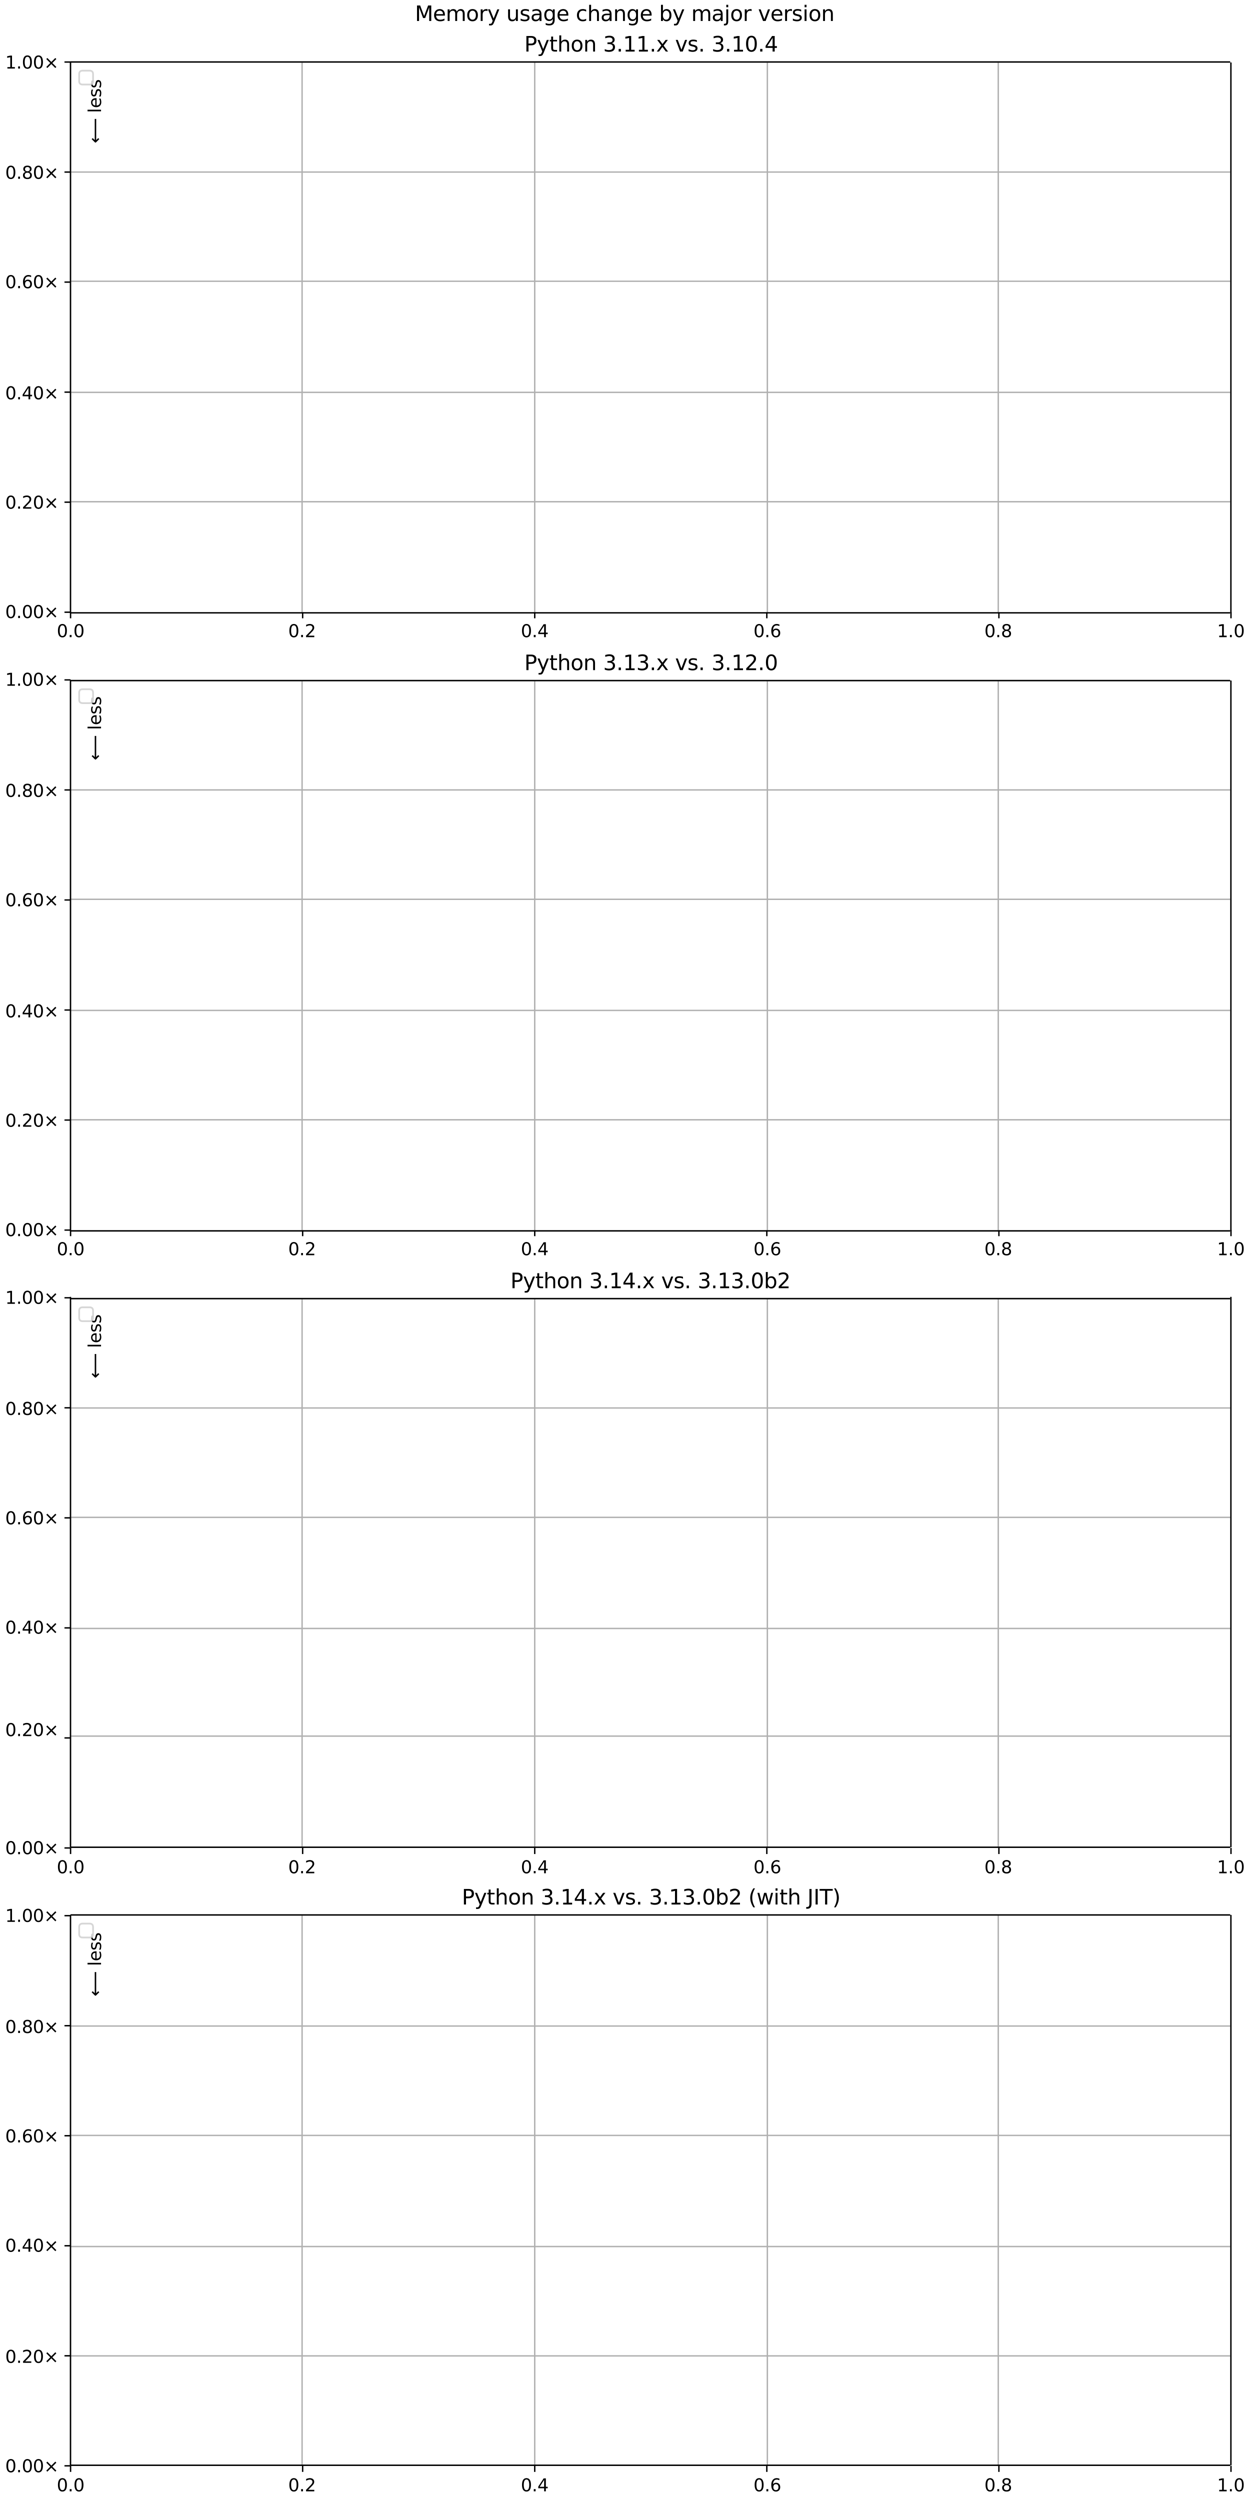 <?xml version="1.0" encoding="UTF-8"?>
<!DOCTYPE svg  PUBLIC '-//W3C//DTD SVG 1.1//EN'  'http://www.w3.org/Graphics/SVG/1.1/DTD/svg11.dtd'>
<svg width="720pt" height="1440pt" version="1.1" viewBox="0 0 720 1440" xmlns="http://www.w3.org/2000/svg" xmlns:xlink="http://www.w3.org/1999/xlink">
<defs>
<style type="text/css">*{stroke-linejoin: round; stroke-linecap: butt}</style>
</defs>
<path d="m0 1440h720v-1440h-720z" fill="#fff"/>
<path d="m40.6 353h668v-317h-668z" fill="#fff"/>
<path d="m40.6 353v-317" clip-path="url(#i)" fill="none" stroke="#b0b0b0" stroke-linecap="square" stroke-width=".8"/>
<defs>
<path id="d" d="m0 0v3.5" stroke="#000" stroke-width=".8"/>
</defs>
<use x="40.646" y="352.633" stroke="#000000" stroke-width=".8" xlink:href="#d"/>
<!-- 0.0 -->
<g transform="translate(32.7 367) scale(.1 -.1)">
<defs>
<path id="a" transform="scale(.016)" d="m2034 4250q-487 0-733-480-245-479-245-1442 0-959 245-1439 246-480 733-480 491 0 736 480 246 480 246 1439 0 963-246 1442-245 480-736 480zm0 500q785 0 1199-621 414-620 414-1801 0-1178-414-1799-414-620-1199-620-784 0-1198 620-414 621-414 1799 0 1181 414 1801 414 621 1198 621z"/>
<path id="b" transform="scale(.016)" d="m684 794h660v-794h-660v794z"/>
</defs>
<use xlink:href="#a"/>
<use x="63.623" xlink:href="#b"/>
<use x="95.41" xlink:href="#a"/>
</g>
<path d="m174 353v-317" clip-path="url(#i)" fill="none" stroke="#b0b0b0" stroke-linecap="square" stroke-width=".8"/>
<use x="174.326" y="352.633" stroke="#000000" stroke-width=".8" xlink:href="#d"/>
<!-- 0.2 -->
<g transform="translate(166 367) scale(.1 -.1)">
<defs>
<path id="p" transform="scale(.016)" d="m1228 531h2203v-531h-2962v531q359 372 979 998 621 627 780 809 303 340 423 576 121 236 121 464 0 372-261 606-261 235-680 235-297 0-627-103-329-103-704-313v638q381 153 712 231 332 78 607 78 725 0 1156-363 431-362 431-968 0-288-108-546-107-257-392-607-78-91-497-524-418-433-1181-1211z"/>
</defs>
<use xlink:href="#a"/>
<use x="63.623" xlink:href="#b"/>
<use x="95.41" xlink:href="#p"/>
</g>
<path d="m308 353v-317" clip-path="url(#i)" fill="none" stroke="#b0b0b0" stroke-linecap="square" stroke-width=".8"/>
<use x="308.007" y="352.633" stroke="#000000" stroke-width=".8" xlink:href="#d"/>
<!-- 0.4 -->
<g transform="translate(300 367) scale(.1 -.1)">
<defs>
<path id="n" transform="scale(.016)" d="m2419 4116-1594-2491h1594v2491zm-166 550h794v-3041h666v-525h-666v-1100h-628v1100h-2106v609l1940 2957z"/>
</defs>
<use xlink:href="#a"/>
<use x="63.623" xlink:href="#b"/>
<use x="95.41" xlink:href="#n"/>
</g>
<path d="m442 353v-317" clip-path="url(#i)" fill="none" stroke="#b0b0b0" stroke-linecap="square" stroke-width=".8"/>
<use x="441.687" y="352.633" stroke="#000000" stroke-width=".8" xlink:href="#d"/>
<!-- 0.6 -->
<g transform="translate(434 367) scale(.1 -.1)">
<defs>
<path id="r" transform="scale(.016)" d="m2113 2584q-425 0-674-291-248-290-248-796 0-503 248-796 249-292 674-292t673 292q248 293 248 796 0 506-248 796-248 291-673 291zm1253 1979v-575q-238 112-480 171-242 60-480 60-625 0-955-422-329-422-376-1275 184 272 462 417 279 145 613 145 703 0 1111-427 408-426 408-1160 0-719-425-1154-425-434-1131-434-810 0-1238 620-428 621-428 1799 0 1106 525 1764t1409 658q238 0 480-47t505-140z"/>
</defs>
<use xlink:href="#a"/>
<use x="63.623" xlink:href="#b"/>
<use x="95.41" xlink:href="#r"/>
</g>
<path d="m575 353v-317" clip-path="url(#i)" fill="none" stroke="#b0b0b0" stroke-linecap="square" stroke-width=".8"/>
<use x="575.368" y="352.633" stroke="#000000" stroke-width=".8" xlink:href="#d"/>
<!-- 0.8 -->
<g transform="translate(567 367) scale(.1 -.1)">
<defs>
<path id="q" transform="scale(.016)" d="m2034 2216q-450 0-708-241-257-241-257-662 0-422 257-663 258-241 708-241t709 242q260 243 260 662 0 421-258 662-257 241-711 241zm-631 268q-406 100-633 378-226 279-226 679 0 559 398 884 399 325 1092 325 697 0 1094-325t397-884q0-400-227-679-226-278-629-378 456-106 710-416 255-309 255-755 0-679-414-1042-414-362-1186-362-771 0-1186 362-414 363-414 1042 0 446 256 755 257 310 713 416zm-231 997q0-362 226-565 227-203 636-203 407 0 636 203 230 203 230 565 0 363-230 566-229 203-636 203-409 0-636-203-226-203-226-566z"/>
</defs>
<use xlink:href="#a"/>
<use x="63.623" xlink:href="#b"/>
<use x="95.41" xlink:href="#q"/>
</g>
<path d="m709 353v-317" clip-path="url(#i)" fill="none" stroke="#b0b0b0" stroke-linecap="square" stroke-width=".8"/>
<use x="709.048" y="352.633" stroke="#000000" stroke-width=".8" xlink:href="#d"/>
<!-- 1.0 -->
<g transform="translate(701 367) scale(.1 -.1)">
<defs>
<path id="f" transform="scale(.016)" d="m794 531h1031v3560l-1122-225v575l1116 225h631v-4135h1031v-531h-2687v531z"/>
</defs>
<use xlink:href="#f"/>
<use x="63.623" xlink:href="#b"/>
<use x="95.41" xlink:href="#a"/>
</g>
<path d="m40.6 353h668" clip-path="url(#i)" fill="none" stroke="#b0b0b0" stroke-linecap="square" stroke-width=".8"/>
<defs>
<path id="c" d="m0 0h-3.5" stroke="#000" stroke-width=".8"/>
</defs>
<use x="40.646" y="352.633" stroke="#000000" stroke-width=".8" xlink:href="#c"/>
<!-- 0.00× -->
<g transform="translate(3 356) scale(.1 -.1)">
<defs>
<path id="e" transform="scale(.016)" d="m4488 3438-1429-1435 1429-1428-372-378-1435 1434-1434-1434-369 378 1425 1428-1425 1435 369 378 1434-1435 1435 1435 372-378z"/>
</defs>
<use xlink:href="#a"/>
<use x="63.623" xlink:href="#b"/>
<use x="95.41" xlink:href="#a"/>
<use x="159.033" xlink:href="#a"/>
<use x="222.656" xlink:href="#e"/>
</g>
<path d="m40.6 289h668" clip-path="url(#i)" fill="none" stroke="#b0b0b0" stroke-linecap="square" stroke-width=".8"/>
<use x="40.646" y="289.253" stroke="#000000" stroke-width=".8" xlink:href="#c"/>
<!-- 0.20× -->
<g transform="translate(3 293) scale(.1 -.1)">
<use xlink:href="#a"/>
<use x="63.623" xlink:href="#b"/>
<use x="95.41" xlink:href="#p"/>
<use x="159.033" xlink:href="#a"/>
<use x="222.656" xlink:href="#e"/>
</g>
<path d="m40.6 226h668" clip-path="url(#i)" fill="none" stroke="#b0b0b0" stroke-linecap="square" stroke-width=".8"/>
<use x="40.646" y="225.873" stroke="#000000" stroke-width=".8" xlink:href="#c"/>
<!-- 0.40× -->
<g transform="translate(3 230) scale(.1 -.1)">
<use xlink:href="#a"/>
<use x="63.623" xlink:href="#b"/>
<use x="95.41" xlink:href="#n"/>
<use x="159.033" xlink:href="#a"/>
<use x="222.656" xlink:href="#e"/>
</g>
<path d="m40.6 162h668" clip-path="url(#i)" fill="none" stroke="#b0b0b0" stroke-linecap="square" stroke-width=".8"/>
<use x="40.646" y="162.493" stroke="#000000" stroke-width=".8" xlink:href="#c"/>
<!-- 0.60× -->
<g transform="translate(3 166) scale(.1 -.1)">
<use xlink:href="#a"/>
<use x="63.623" xlink:href="#b"/>
<use x="95.41" xlink:href="#r"/>
<use x="159.033" xlink:href="#a"/>
<use x="222.656" xlink:href="#e"/>
</g>
<path d="m40.6 99.1h668" clip-path="url(#i)" fill="none" stroke="#b0b0b0" stroke-linecap="square" stroke-width=".8"/>
<use x="40.646" y="99.113" stroke="#000000" stroke-width=".8" xlink:href="#c"/>
<!-- 0.80× -->
<g transform="translate(3 103) scale(.1 -.1)">
<use xlink:href="#a"/>
<use x="63.623" xlink:href="#b"/>
<use x="95.41" xlink:href="#q"/>
<use x="159.033" xlink:href="#a"/>
<use x="222.656" xlink:href="#e"/>
</g>
<path d="m40.6 35.7h668" clip-path="url(#i)" fill="none" stroke="#b0b0b0" stroke-linecap="square" stroke-width=".8"/>
<use x="40.646" y="35.733" stroke="#000000" stroke-width=".8" xlink:href="#c"/>
<!-- 1.00× -->
<g transform="translate(3 39.5) scale(.1 -.1)">
<use xlink:href="#f"/>
<use x="63.623" xlink:href="#b"/>
<use x="95.41" xlink:href="#a"/>
<use x="159.033" xlink:href="#a"/>
<use x="222.656" xlink:href="#e"/>
</g>
<path d="m40.6 353v-317" fill="none" stroke="#000" stroke-linecap="square" stroke-width=".8"/>
<path d="m709 353v-317" fill="none" stroke="#000" stroke-linecap="square" stroke-width=".8"/>
<path d="m40.6 353h668" fill="none" stroke="#000" stroke-linecap="square" stroke-width=".8"/>
<path d="m40.6 35.7h668" fill="none" stroke="#000" stroke-linecap="square" stroke-width=".8"/>
<g clip-path="url(#i)">
<!-- more ⟶ -->
<g transform="translate(58.2 27.8) rotate(-90) scale(.1 -.1)">
<defs>
<path id="v" transform="scale(.016)" d="m3328 2828q216 388 516 572t706 184q547 0 844-383 297-382 297-1088v-2113h-578v2094q0 503-179 746-178 244-543 244-447 0-707-297-259-296-259-809v-1978h-578v2094q0 506-178 748t-550 242q-441 0-701-298-259-298-259-808v-1978h-578v3500h578v-544q197 322 472 475t653 153q382 0 649-194 267-193 395-562z"/>
<path id="m" transform="scale(.016)" d="m1959 3097q-462 0-731-361t-269-989 267-989q268-361 733-361 460 0 728 362 269 363 269 988 0 622-269 986-268 364-728 364zm0 487q750 0 1178-488 429-487 429-1349 0-859-429-1349-428-489-1178-489-753 0-1180 489-426 490-426 1349 0 862 426 1349 427 488 1180 488z"/>
<path id="s" transform="scale(.016)" d="m2631 2963q-97 56-211 82-114 27-251 27-488 0-749-317t-261-911v-1844h-578v3500h578v-544q182 319 472 473 291 155 707 155 59 0 131-8 72-7 159-23l3-590z"/>
<path id="l" transform="scale(.016)" d="m3597 1894v-281h-2644q38-594 358-905t892-311q331 0 642 81t618 244v-544q-310-131-635-200t-659-69q-838 0-1327 487-489 488-489 1320 0 859 464 1363 464 505 1252 505 706 0 1117-455 411-454 411-1235zm-575 169q-6 471-264 752-258 282-683 282-481 0-770-272t-333-766l2050 4z"/>
<path id="ac" transform="scale(.016)" d="m8863 2147v-281l-1229-1228-375 375 729 728h-7622v531h7622l-729 728 375 375 1229-1228z"/>
</defs>
<use xlink:href="#v"/>
<use x="97.412" xlink:href="#m"/>
<use x="158.594" xlink:href="#s"/>
<use x="197.457" xlink:href="#l"/>
<use x="258.98" xlink:href="#DejaVuSans-20"/>
<use x="290.768" xlink:href="#ac"/>
</g>
</g>
<g clip-path="url(#i)">
<!-- ⟵ less -->
<g transform="translate(58.2 82.6) rotate(-90) scale(.1 -.1)">
<defs>
<path id="ad" transform="scale(.016)" d="m313 1866v281l1228 1228 375-375-728-728h7621v-531h-7621l728-728-375-375-1228 1228z"/>
<path id="aa" transform="scale(.016)" d="m603 4863h575v-4863h-575v4863z"/>
<path id="k" transform="scale(.016)" d="m2834 3397v-544q-243 125-506 187-262 63-544 63-428 0-642-131t-214-394q0-200 153-314t616-217l197-44q612-131 870-370t258-667q0-488-386-773-386-284-1061-284-281 0-586 55t-642 164v594q319-166 628-249 309-82 613-82 406 0 624 139 219 139 219 392 0 234-158 359-157 125-692 241l-200 47q-534 112-772 345-237 233-237 639 0 494 350 762 350 269 994 269 318 0 599-47 282-46 519-140z"/>
</defs>
<use xlink:href="#ad"/>
<use x="143.359" xlink:href="#DejaVuSans-20"/>
<use x="175.146" xlink:href="#aa"/>
<use x="202.93" xlink:href="#l"/>
<use x="264.453" xlink:href="#k"/>
<use x="316.553" xlink:href="#k"/>
</g>
</g>
<!-- Python 3.11.x vs. 3.10.4 -->
<g transform="translate(302 29.7) scale(.12 -.12)">
<defs>
<path id="ab" transform="scale(.016)" d="m1259 4147v-1753h794q441 0 681 228 241 228 241 650 0 419-241 647-240 228-681 228h-794zm-631 519h1425q785 0 1186-355 402-355 402-1039 0-691-402-1044-401-353-1186-353h-794v-1875h-631v4666z"/>
<path id="t" transform="scale(.016)" d="m2059-325q-243-625-475-815-231-191-618-191h-460v481h338q237 0 368 113 132 112 291 531l103 262-1415 3444h609l1094-2737 1094 2737h609l-1538-3825z"/>
<path id="y" transform="scale(.016)" d="m1172 4494v-994h1184v-447h-1184v-1900q0-428 117-550t477-122h590v-481h-590q-666 0-919 248-253 249-253 905v1900h-422v447h422v994h578z"/>
<path id="w" transform="scale(.016)" d="m3513 2113v-2113h-575v2094q0 497-194 743-194 247-581 247-466 0-735-297-269-296-269-809v-1978h-578v4863h578v-1907q207 316 486 472 280 156 646 156 603 0 912-373 310-373 310-1098z"/>
<path id="u" transform="scale(.016)" d="m3513 2113v-2113h-575v2094q0 497-194 743-194 247-581 247-466 0-735-297-269-296-269-809v-1978h-578v3500h578v-544q207 316 486 472 280 156 646 156 603 0 912-373 310-373 310-1098z"/>
<path id="o" transform="scale(.016)" d="m2597 2516q453-97 707-404 255-306 255-756 0-690-475-1069-475-378-1350-378-293 0-604 58t-642 174v609q262-153 574-231 313-78 654-78 593 0 904 234t311 681q0 413-289 645-289 233-804 233h-544v519h569q465 0 712 186t247 536q0 359-255 551-254 193-729 193-260 0-557-57-297-56-653-174v562q360 100 674 150t592 50q719 0 1137-327 419-326 419-882 0-388-222-655t-631-370z"/>
<path id="z" transform="scale(.016)" d="m3513 3500-1266-1703 1331-1797h-678l-1019 1375-1018-1375h-679l1360 1831-1244 1669h678l928-1247 928 1247h679z"/>
<path id="x" transform="scale(.016)" d="m191 3500h609l1094-2937 1094 2937h609l-1313-3500h-781l-1312 3500z"/>
</defs>
<use xlink:href="#ab"/>
<use x="60.303" xlink:href="#t"/>
<use x="119.482" xlink:href="#y"/>
<use x="158.691" xlink:href="#w"/>
<use x="222.07" xlink:href="#m"/>
<use x="283.252" xlink:href="#u"/>
<use x="346.631" xlink:href="#DejaVuSans-20"/>
<use x="378.418" xlink:href="#o"/>
<use x="442.041" xlink:href="#b"/>
<use x="473.828" xlink:href="#f"/>
<use x="537.451" xlink:href="#f"/>
<use x="601.074" xlink:href="#b"/>
<use x="632.861" xlink:href="#z"/>
<use x="692.041" xlink:href="#DejaVuSans-20"/>
<use x="723.828" xlink:href="#x"/>
<use x="783.008" xlink:href="#k"/>
<use x="835.107" xlink:href="#b"/>
<use x="866.895" xlink:href="#DejaVuSans-20"/>
<use x="898.682" xlink:href="#o"/>
<use x="962.305" xlink:href="#b"/>
<use x="994.092" xlink:href="#f"/>
<use x="1057.715" xlink:href="#a"/>
<use x="1121.338" xlink:href="#b"/>
<use x="1153.125" xlink:href="#n"/>
</g>
<path d="m47.6 48.7h4q2 0 2-2v-4q0-2-2-2h-4q-2 0-2 2v4q0 2 2 2z" fill="#fff" opacity=".8" stroke="#ccc"/>
<path d="m40.6 709h668v-317h-668z" fill="#fff"/>
<path d="m40.6 709v-317" clip-path="url(#j)" fill="none" stroke="#b0b0b0" stroke-linecap="square" stroke-width=".8"/>
<use x="40.646" y="708.529" stroke="#000000" stroke-width=".8" xlink:href="#d"/>
<!-- 0.0 -->
<g transform="translate(32.7 723) scale(.1 -.1)">
<use xlink:href="#a"/>
<use x="63.623" xlink:href="#b"/>
<use x="95.41" xlink:href="#a"/>
</g>
<path d="m174 709v-317" clip-path="url(#j)" fill="none" stroke="#b0b0b0" stroke-linecap="square" stroke-width=".8"/>
<use x="174.326" y="708.529" stroke="#000000" stroke-width=".8" xlink:href="#d"/>
<!-- 0.2 -->
<g transform="translate(166 723) scale(.1 -.1)">
<use xlink:href="#a"/>
<use x="63.623" xlink:href="#b"/>
<use x="95.41" xlink:href="#p"/>
</g>
<path d="m308 709v-317" clip-path="url(#j)" fill="none" stroke="#b0b0b0" stroke-linecap="square" stroke-width=".8"/>
<use x="308.007" y="708.529" stroke="#000000" stroke-width=".8" xlink:href="#d"/>
<!-- 0.4 -->
<g transform="translate(300 723) scale(.1 -.1)">
<use xlink:href="#a"/>
<use x="63.623" xlink:href="#b"/>
<use x="95.41" xlink:href="#n"/>
</g>
<path d="m442 709v-317" clip-path="url(#j)" fill="none" stroke="#b0b0b0" stroke-linecap="square" stroke-width=".8"/>
<use x="441.687" y="708.529" stroke="#000000" stroke-width=".8" xlink:href="#d"/>
<!-- 0.6 -->
<g transform="translate(434 723) scale(.1 -.1)">
<use xlink:href="#a"/>
<use x="63.623" xlink:href="#b"/>
<use x="95.41" xlink:href="#r"/>
</g>
<path d="m575 709v-317" clip-path="url(#j)" fill="none" stroke="#b0b0b0" stroke-linecap="square" stroke-width=".8"/>
<use x="575.368" y="708.529" stroke="#000000" stroke-width=".8" xlink:href="#d"/>
<!-- 0.8 -->
<g transform="translate(567 723) scale(.1 -.1)">
<use xlink:href="#a"/>
<use x="63.623" xlink:href="#b"/>
<use x="95.41" xlink:href="#q"/>
</g>
<path d="m709 709v-317" clip-path="url(#j)" fill="none" stroke="#b0b0b0" stroke-linecap="square" stroke-width=".8"/>
<use x="709.048" y="708.529" stroke="#000000" stroke-width=".8" xlink:href="#d"/>
<!-- 1.0 -->
<g transform="translate(701 723) scale(.1 -.1)">
<use xlink:href="#f"/>
<use x="63.623" xlink:href="#b"/>
<use x="95.41" xlink:href="#a"/>
</g>
<path d="m40.6 709h668" clip-path="url(#j)" fill="none" stroke="#b0b0b0" stroke-linecap="square" stroke-width=".8"/>
<use x="40.646" y="708.529" stroke="#000000" stroke-width=".8" xlink:href="#c"/>
<!-- 0.00× -->
<g transform="translate(3 712) scale(.1 -.1)">
<use xlink:href="#a"/>
<use x="63.623" xlink:href="#b"/>
<use x="95.41" xlink:href="#a"/>
<use x="159.033" xlink:href="#a"/>
<use x="222.656" xlink:href="#e"/>
</g>
<path d="m40.6 645h668" clip-path="url(#j)" fill="none" stroke="#b0b0b0" stroke-linecap="square" stroke-width=".8"/>
<use x="40.646" y="645.149" stroke="#000000" stroke-width=".8" xlink:href="#c"/>
<!-- 0.20× -->
<g transform="translate(3 649) scale(.1 -.1)">
<use xlink:href="#a"/>
<use x="63.623" xlink:href="#b"/>
<use x="95.41" xlink:href="#p"/>
<use x="159.033" xlink:href="#a"/>
<use x="222.656" xlink:href="#e"/>
</g>
<path d="m40.6 582h668" clip-path="url(#j)" fill="none" stroke="#b0b0b0" stroke-linecap="square" stroke-width=".8"/>
<use x="40.646" y="581.769" stroke="#000000" stroke-width=".8" xlink:href="#c"/>
<!-- 0.40× -->
<g transform="translate(3 586) scale(.1 -.1)">
<use xlink:href="#a"/>
<use x="63.623" xlink:href="#b"/>
<use x="95.41" xlink:href="#n"/>
<use x="159.033" xlink:href="#a"/>
<use x="222.656" xlink:href="#e"/>
</g>
<path d="m40.6 518h668" clip-path="url(#j)" fill="none" stroke="#b0b0b0" stroke-linecap="square" stroke-width=".8"/>
<use x="40.646" y="518.389" stroke="#000000" stroke-width=".8" xlink:href="#c"/>
<!-- 0.60× -->
<g transform="translate(3 522) scale(.1 -.1)">
<use xlink:href="#a"/>
<use x="63.623" xlink:href="#b"/>
<use x="95.41" xlink:href="#r"/>
<use x="159.033" xlink:href="#a"/>
<use x="222.656" xlink:href="#e"/>
</g>
<path d="m40.6 455h668" clip-path="url(#j)" fill="none" stroke="#b0b0b0" stroke-linecap="square" stroke-width=".8"/>
<use x="40.646" y="455.009" stroke="#000000" stroke-width=".8" xlink:href="#c"/>
<!-- 0.80× -->
<g transform="translate(3 459) scale(.1 -.1)">
<use xlink:href="#a"/>
<use x="63.623" xlink:href="#b"/>
<use x="95.41" xlink:href="#q"/>
<use x="159.033" xlink:href="#a"/>
<use x="222.656" xlink:href="#e"/>
</g>
<path d="m40.6 392h668" clip-path="url(#j)" fill="none" stroke="#b0b0b0" stroke-linecap="square" stroke-width=".8"/>
<use x="40.646" y="391.629" stroke="#000000" stroke-width=".8" xlink:href="#c"/>
<!-- 1.00× -->
<g transform="translate(3 395) scale(.1 -.1)">
<use xlink:href="#f"/>
<use x="63.623" xlink:href="#b"/>
<use x="95.41" xlink:href="#a"/>
<use x="159.033" xlink:href="#a"/>
<use x="222.656" xlink:href="#e"/>
</g>
<path d="m40.6 709v-317" fill="none" stroke="#000" stroke-linecap="square" stroke-width=".8"/>
<path d="m709 709v-317" fill="none" stroke="#000" stroke-linecap="square" stroke-width=".8"/>
<path d="m40.6 709h668" fill="none" stroke="#000" stroke-linecap="square" stroke-width=".8"/>
<path d="m40.6 392h668" fill="none" stroke="#000" stroke-linecap="square" stroke-width=".8"/>
<g clip-path="url(#j)">
<!-- more ⟶ -->
<g transform="translate(58.2 384) rotate(-90) scale(.1 -.1)">
<use xlink:href="#v"/>
<use x="97.412" xlink:href="#m"/>
<use x="158.594" xlink:href="#s"/>
<use x="197.457" xlink:href="#l"/>
<use x="258.98" xlink:href="#DejaVuSans-20"/>
<use x="290.768" xlink:href="#ac"/>
</g>
</g>
<g clip-path="url(#j)">
<!-- ⟵ less -->
<g transform="translate(58.2 438) rotate(-90) scale(.1 -.1)">
<use xlink:href="#ad"/>
<use x="143.359" xlink:href="#DejaVuSans-20"/>
<use x="175.146" xlink:href="#aa"/>
<use x="202.93" xlink:href="#l"/>
<use x="264.453" xlink:href="#k"/>
<use x="316.553" xlink:href="#k"/>
</g>
</g>
<!-- Python 3.13.x vs. 3.12.0 -->
<g transform="translate(302 386) scale(.12 -.12)">
<use xlink:href="#ab"/>
<use x="60.303" xlink:href="#t"/>
<use x="119.482" xlink:href="#y"/>
<use x="158.691" xlink:href="#w"/>
<use x="222.07" xlink:href="#m"/>
<use x="283.252" xlink:href="#u"/>
<use x="346.631" xlink:href="#DejaVuSans-20"/>
<use x="378.418" xlink:href="#o"/>
<use x="442.041" xlink:href="#b"/>
<use x="473.828" xlink:href="#f"/>
<use x="537.451" xlink:href="#o"/>
<use x="601.074" xlink:href="#b"/>
<use x="632.861" xlink:href="#z"/>
<use x="692.041" xlink:href="#DejaVuSans-20"/>
<use x="723.828" xlink:href="#x"/>
<use x="783.008" xlink:href="#k"/>
<use x="835.107" xlink:href="#b"/>
<use x="866.895" xlink:href="#DejaVuSans-20"/>
<use x="898.682" xlink:href="#o"/>
<use x="962.305" xlink:href="#b"/>
<use x="994.092" xlink:href="#f"/>
<use x="1057.715" xlink:href="#p"/>
<use x="1121.338" xlink:href="#b"/>
<use x="1153.125" xlink:href="#a"/>
</g>
<path d="m47.6 405h4q2 0 2-2v-4q0-2-2-2h-4q-2 0-2 2v4q0 2 2 2z" fill="#fff" opacity=".8" stroke="#ccc"/>
<path d="m40.6 1064h668v-317h-668z" fill="#fff"/>
<path d="m40.6 1064v-317" clip-path="url(#g)" fill="none" stroke="#b0b0b0" stroke-linecap="square" stroke-width=".8"/>
<use x="40.646" y="1064.425" stroke="#000000" stroke-width=".8" xlink:href="#d"/>
<!-- 0.0 -->
<g transform="translate(32.7 1079) scale(.1 -.1)">
<use xlink:href="#a"/>
<use x="63.623" xlink:href="#b"/>
<use x="95.41" xlink:href="#a"/>
</g>
<path d="m174 1064v-317" clip-path="url(#g)" fill="none" stroke="#b0b0b0" stroke-linecap="square" stroke-width=".8"/>
<use x="174.326" y="1064.425" stroke="#000000" stroke-width=".8" xlink:href="#d"/>
<!-- 0.2 -->
<g transform="translate(166 1079) scale(.1 -.1)">
<use xlink:href="#a"/>
<use x="63.623" xlink:href="#b"/>
<use x="95.41" xlink:href="#p"/>
</g>
<path d="m308 1064v-317" clip-path="url(#g)" fill="none" stroke="#b0b0b0" stroke-linecap="square" stroke-width=".8"/>
<use x="308.007" y="1064.425" stroke="#000000" stroke-width=".8" xlink:href="#d"/>
<!-- 0.4 -->
<g transform="translate(300 1079) scale(.1 -.1)">
<use xlink:href="#a"/>
<use x="63.623" xlink:href="#b"/>
<use x="95.41" xlink:href="#n"/>
</g>
<path d="m442 1064v-317" clip-path="url(#g)" fill="none" stroke="#b0b0b0" stroke-linecap="square" stroke-width=".8"/>
<use x="441.687" y="1064.425" stroke="#000000" stroke-width=".8" xlink:href="#d"/>
<!-- 0.6 -->
<g transform="translate(434 1079) scale(.1 -.1)">
<use xlink:href="#a"/>
<use x="63.623" xlink:href="#b"/>
<use x="95.41" xlink:href="#r"/>
</g>
<path d="m575 1064v-317" clip-path="url(#g)" fill="none" stroke="#b0b0b0" stroke-linecap="square" stroke-width=".8"/>
<use x="575.368" y="1064.425" stroke="#000000" stroke-width=".8" xlink:href="#d"/>
<!-- 0.8 -->
<g transform="translate(567 1079) scale(.1 -.1)">
<use xlink:href="#a"/>
<use x="63.623" xlink:href="#b"/>
<use x="95.41" xlink:href="#q"/>
</g>
<path d="m709 1064v-317" clip-path="url(#g)" fill="none" stroke="#b0b0b0" stroke-linecap="square" stroke-width=".8"/>
<use x="709.048" y="1064.425" stroke="#000000" stroke-width=".8" xlink:href="#d"/>
<!-- 1.0 -->
<g transform="translate(701 1079) scale(.1 -.1)">
<use xlink:href="#f"/>
<use x="63.623" xlink:href="#b"/>
<use x="95.41" xlink:href="#a"/>
</g>
<path d="m40.6 1064h668" clip-path="url(#g)" fill="none" stroke="#b0b0b0" stroke-linecap="square" stroke-width=".8"/>
<use x="40.646" y="1064.425" stroke="#000000" stroke-width=".8" xlink:href="#c"/>
<!-- 0.00× -->
<g transform="translate(3 1068) scale(.1 -.1)">
<use xlink:href="#a"/>
<use x="63.623" xlink:href="#b"/>
<use x="95.41" xlink:href="#a"/>
<use x="159.033" xlink:href="#a"/>
<use x="222.656" xlink:href="#e"/>
</g>
<path d="m40.6 1e3h668" clip-path="url(#g)" fill="none" stroke="#b0b0b0" stroke-linecap="square" stroke-width=".8"/>
<use x="40.646" y="1001.045" stroke="#000000" stroke-width=".8" xlink:href="#c"/>
<!-- 0.20× -->
<g transform="translate(3 1e3) scale(.1 -.1)">
<use xlink:href="#a"/>
<use x="63.623" xlink:href="#b"/>
<use x="95.41" xlink:href="#p"/>
<use x="159.033" xlink:href="#a"/>
<use x="222.656" xlink:href="#e"/>
</g>
<path d="m40.6 938h668" clip-path="url(#g)" fill="none" stroke="#b0b0b0" stroke-linecap="square" stroke-width=".8"/>
<use x="40.646" y="937.665" stroke="#000000" stroke-width=".8" xlink:href="#c"/>
<!-- 0.40× -->
<g transform="translate(3 941) scale(.1 -.1)">
<use xlink:href="#a"/>
<use x="63.623" xlink:href="#b"/>
<use x="95.41" xlink:href="#n"/>
<use x="159.033" xlink:href="#a"/>
<use x="222.656" xlink:href="#e"/>
</g>
<path d="m40.6 874h668" clip-path="url(#g)" fill="none" stroke="#b0b0b0" stroke-linecap="square" stroke-width=".8"/>
<use x="40.646" y="874.285" stroke="#000000" stroke-width=".8" xlink:href="#c"/>
<!-- 0.60× -->
<g transform="translate(3 878) scale(.1 -.1)">
<use xlink:href="#a"/>
<use x="63.623" xlink:href="#b"/>
<use x="95.41" xlink:href="#r"/>
<use x="159.033" xlink:href="#a"/>
<use x="222.656" xlink:href="#e"/>
</g>
<path d="m40.6 811h668" clip-path="url(#g)" fill="none" stroke="#b0b0b0" stroke-linecap="square" stroke-width=".8"/>
<use x="40.646" y="810.905" stroke="#000000" stroke-width=".8" xlink:href="#c"/>
<!-- 0.80× -->
<g transform="translate(3 815) scale(.1 -.1)">
<use xlink:href="#a"/>
<use x="63.623" xlink:href="#b"/>
<use x="95.41" xlink:href="#q"/>
<use x="159.033" xlink:href="#a"/>
<use x="222.656" xlink:href="#e"/>
</g>
<path d="m40.6 748h668" clip-path="url(#g)" fill="none" stroke="#b0b0b0" stroke-linecap="square" stroke-width=".8"/>
<use x="40.646" y="747.525" stroke="#000000" stroke-width=".8" xlink:href="#c"/>
<!-- 1.00× -->
<g transform="translate(3 751) scale(.1 -.1)">
<use xlink:href="#f"/>
<use x="63.623" xlink:href="#b"/>
<use x="95.41" xlink:href="#a"/>
<use x="159.033" xlink:href="#a"/>
<use x="222.656" xlink:href="#e"/>
</g>
<path d="m40.6 1064v-317" fill="none" stroke="#000" stroke-linecap="square" stroke-width=".8"/>
<path d="m709 1064v-317" fill="none" stroke="#000" stroke-linecap="square" stroke-width=".8"/>
<path d="m40.6 1064h668" fill="none" stroke="#000" stroke-linecap="square" stroke-width=".8"/>
<path d="m40.6 748h668" fill="none" stroke="#000" stroke-linecap="square" stroke-width=".8"/>
<g clip-path="url(#g)">
<!-- more ⟶ -->
<g transform="translate(58.2 740) rotate(-90) scale(.1 -.1)">
<use xlink:href="#v"/>
<use x="97.412" xlink:href="#m"/>
<use x="158.594" xlink:href="#s"/>
<use x="197.457" xlink:href="#l"/>
<use x="258.98" xlink:href="#DejaVuSans-20"/>
<use x="290.768" xlink:href="#ac"/>
</g>
</g>
<g clip-path="url(#g)">
<!-- ⟵ less -->
<g transform="translate(58.2 794) rotate(-90) scale(.1 -.1)">
<use xlink:href="#ad"/>
<use x="143.359" xlink:href="#DejaVuSans-20"/>
<use x="175.146" xlink:href="#aa"/>
<use x="202.93" xlink:href="#l"/>
<use x="264.453" xlink:href="#k"/>
<use x="316.553" xlink:href="#k"/>
</g>
</g>
<!-- Python 3.14.x vs. 3.13.0b2 -->
<g transform="translate(294 742) scale(.12 -.12)">
<defs>
<path id="ae" transform="scale(.016)" d="m3116 1747q0 634-261 995t-717 361q-457 0-718-361t-261-995 261-995 718-361q456 0 717 361t261 995zm-1957 1222q182 312 458 463 277 152 661 152 638 0 1036-506 399-506 399-1331t-399-1332q-398-506-1036-506-384 0-661 152-276 152-458 464v-525h-578v4863h578v-1894z"/>
</defs>
<use xlink:href="#ab"/>
<use x="60.303" xlink:href="#t"/>
<use x="119.482" xlink:href="#y"/>
<use x="158.691" xlink:href="#w"/>
<use x="222.07" xlink:href="#m"/>
<use x="283.252" xlink:href="#u"/>
<use x="346.631" xlink:href="#DejaVuSans-20"/>
<use x="378.418" xlink:href="#o"/>
<use x="442.041" xlink:href="#b"/>
<use x="473.828" xlink:href="#f"/>
<use x="537.451" xlink:href="#n"/>
<use x="601.074" xlink:href="#b"/>
<use x="632.861" xlink:href="#z"/>
<use x="692.041" xlink:href="#DejaVuSans-20"/>
<use x="723.828" xlink:href="#x"/>
<use x="783.008" xlink:href="#k"/>
<use x="835.107" xlink:href="#b"/>
<use x="866.895" xlink:href="#DejaVuSans-20"/>
<use x="898.682" xlink:href="#o"/>
<use x="962.305" xlink:href="#b"/>
<use x="994.092" xlink:href="#f"/>
<use x="1057.715" xlink:href="#o"/>
<use x="1121.338" xlink:href="#b"/>
<use x="1153.125" xlink:href="#a"/>
<use x="1216.748" xlink:href="#ae"/>
<use x="1280.225" xlink:href="#p"/>
</g>
<path d="m47.6 761h4q2 0 2-2v-4q0-2-2-2h-4q-2 0-2 2v4q0 2 2 2z" fill="#fff" opacity=".8" stroke="#ccc"/>
<path d="m40.6 1420h668v-317h-668z" fill="#fff"/>
<path d="m40.6 1420v-317" clip-path="url(#h)" fill="none" stroke="#b0b0b0" stroke-linecap="square" stroke-width=".8"/>
<use x="40.646" y="1420.322" stroke="#000000" stroke-width=".8" xlink:href="#d"/>
<!-- 0.0 -->
<g transform="translate(32.7 1435) scale(.1 -.1)">
<use xlink:href="#a"/>
<use x="63.623" xlink:href="#b"/>
<use x="95.41" xlink:href="#a"/>
</g>
<path d="m174 1420v-317" clip-path="url(#h)" fill="none" stroke="#b0b0b0" stroke-linecap="square" stroke-width=".8"/>
<use x="174.326" y="1420.322" stroke="#000000" stroke-width=".8" xlink:href="#d"/>
<!-- 0.2 -->
<g transform="translate(166 1435) scale(.1 -.1)">
<use xlink:href="#a"/>
<use x="63.623" xlink:href="#b"/>
<use x="95.41" xlink:href="#p"/>
</g>
<path d="m308 1420v-317" clip-path="url(#h)" fill="none" stroke="#b0b0b0" stroke-linecap="square" stroke-width=".8"/>
<use x="308.007" y="1420.322" stroke="#000000" stroke-width=".8" xlink:href="#d"/>
<!-- 0.4 -->
<g transform="translate(300 1435) scale(.1 -.1)">
<use xlink:href="#a"/>
<use x="63.623" xlink:href="#b"/>
<use x="95.41" xlink:href="#n"/>
</g>
<path d="m442 1420v-317" clip-path="url(#h)" fill="none" stroke="#b0b0b0" stroke-linecap="square" stroke-width=".8"/>
<use x="441.687" y="1420.322" stroke="#000000" stroke-width=".8" xlink:href="#d"/>
<!-- 0.6 -->
<g transform="translate(434 1435) scale(.1 -.1)">
<use xlink:href="#a"/>
<use x="63.623" xlink:href="#b"/>
<use x="95.41" xlink:href="#r"/>
</g>
<path d="m575 1420v-317" clip-path="url(#h)" fill="none" stroke="#b0b0b0" stroke-linecap="square" stroke-width=".8"/>
<use x="575.368" y="1420.322" stroke="#000000" stroke-width=".8" xlink:href="#d"/>
<!-- 0.8 -->
<g transform="translate(567 1435) scale(.1 -.1)">
<use xlink:href="#a"/>
<use x="63.623" xlink:href="#b"/>
<use x="95.41" xlink:href="#q"/>
</g>
<path d="m709 1420v-317" clip-path="url(#h)" fill="none" stroke="#b0b0b0" stroke-linecap="square" stroke-width=".8"/>
<use x="709.048" y="1420.322" stroke="#000000" stroke-width=".8" xlink:href="#d"/>
<!-- 1.0 -->
<g transform="translate(701 1435) scale(.1 -.1)">
<use xlink:href="#f"/>
<use x="63.623" xlink:href="#b"/>
<use x="95.41" xlink:href="#a"/>
</g>
<path d="m40.6 1420h668" clip-path="url(#h)" fill="none" stroke="#b0b0b0" stroke-linecap="square" stroke-width=".8"/>
<use x="40.646" y="1420.322" stroke="#000000" stroke-width=".8" xlink:href="#c"/>
<!-- 0.00× -->
<g transform="translate(3 1424) scale(.1 -.1)">
<use xlink:href="#a"/>
<use x="63.623" xlink:href="#b"/>
<use x="95.41" xlink:href="#a"/>
<use x="159.033" xlink:href="#a"/>
<use x="222.656" xlink:href="#e"/>
</g>
<path d="m40.6 1357h668" clip-path="url(#h)" fill="none" stroke="#b0b0b0" stroke-linecap="square" stroke-width=".8"/>
<use x="40.646" y="1356.942" stroke="#000000" stroke-width=".8" xlink:href="#c"/>
<!-- 0.20× -->
<g transform="translate(3 1361) scale(.1 -.1)">
<use xlink:href="#a"/>
<use x="63.623" xlink:href="#b"/>
<use x="95.41" xlink:href="#p"/>
<use x="159.033" xlink:href="#a"/>
<use x="222.656" xlink:href="#e"/>
</g>
<path d="m40.6 1294h668" clip-path="url(#h)" fill="none" stroke="#b0b0b0" stroke-linecap="square" stroke-width=".8"/>
<use x="40.646" y="1293.562" stroke="#000000" stroke-width=".8" xlink:href="#c"/>
<!-- 0.40× -->
<g transform="translate(3 1297) scale(.1 -.1)">
<use xlink:href="#a"/>
<use x="63.623" xlink:href="#b"/>
<use x="95.41" xlink:href="#n"/>
<use x="159.033" xlink:href="#a"/>
<use x="222.656" xlink:href="#e"/>
</g>
<path d="m40.6 1230h668" clip-path="url(#h)" fill="none" stroke="#b0b0b0" stroke-linecap="square" stroke-width=".8"/>
<use x="40.646" y="1230.182" stroke="#000000" stroke-width=".8" xlink:href="#c"/>
<!-- 0.60× -->
<g transform="translate(3 1234) scale(.1 -.1)">
<use xlink:href="#a"/>
<use x="63.623" xlink:href="#b"/>
<use x="95.41" xlink:href="#r"/>
<use x="159.033" xlink:href="#a"/>
<use x="222.656" xlink:href="#e"/>
</g>
<path d="m40.6 1167h668" clip-path="url(#h)" fill="none" stroke="#b0b0b0" stroke-linecap="square" stroke-width=".8"/>
<use x="40.646" y="1166.802" stroke="#000000" stroke-width=".8" xlink:href="#c"/>
<!-- 0.80× -->
<g transform="translate(3 1171) scale(.1 -.1)">
<use xlink:href="#a"/>
<use x="63.623" xlink:href="#b"/>
<use x="95.41" xlink:href="#q"/>
<use x="159.033" xlink:href="#a"/>
<use x="222.656" xlink:href="#e"/>
</g>
<path d="m40.6 1103h668" clip-path="url(#h)" fill="none" stroke="#b0b0b0" stroke-linecap="square" stroke-width=".8"/>
<use x="40.646" y="1103.422" stroke="#000000" stroke-width=".8" xlink:href="#c"/>
<!-- 1.00× -->
<g transform="translate(3 1107) scale(.1 -.1)">
<use xlink:href="#f"/>
<use x="63.623" xlink:href="#b"/>
<use x="95.41" xlink:href="#a"/>
<use x="159.033" xlink:href="#a"/>
<use x="222.656" xlink:href="#e"/>
</g>
<path d="m40.6 1420v-317" fill="none" stroke="#000" stroke-linecap="square" stroke-width=".8"/>
<path d="m709 1420v-317" fill="none" stroke="#000" stroke-linecap="square" stroke-width=".8"/>
<path d="m40.6 1420h668" fill="none" stroke="#000" stroke-linecap="square" stroke-width=".8"/>
<path d="m40.6 1103h668" fill="none" stroke="#000" stroke-linecap="square" stroke-width=".8"/>
<g clip-path="url(#h)">
<!-- more ⟶ -->
<g transform="translate(58.2 1096) rotate(-90) scale(.1 -.1)">
<use xlink:href="#v"/>
<use x="97.412" xlink:href="#m"/>
<use x="158.594" xlink:href="#s"/>
<use x="197.457" xlink:href="#l"/>
<use x="258.98" xlink:href="#DejaVuSans-20"/>
<use x="290.768" xlink:href="#ac"/>
</g>
</g>
<g clip-path="url(#h)">
<!-- ⟵ less -->
<g transform="translate(58.2 1150) rotate(-90) scale(.1 -.1)">
<use xlink:href="#ad"/>
<use x="143.359" xlink:href="#DejaVuSans-20"/>
<use x="175.146" xlink:href="#aa"/>
<use x="202.93" xlink:href="#l"/>
<use x="264.453" xlink:href="#k"/>
<use x="316.553" xlink:href="#k"/>
</g>
</g>
<!-- Python 3.14.x vs. 3.13.0b2 (with JIT) -->
<g transform="translate(266 1097) scale(.12 -.12)">
<defs>
<path id="ar" transform="scale(.016)" d="m1984 4856q-418-718-622-1422-203-703-203-1425 0-721 205-1429t620-1424h-500q-468 735-701 1444t-233 1409q0 697 231 1403 232 707 703 1444h500z"/>
<path id="ai" transform="scale(.016)" d="m269 3500h575l719-2731 715 2731h678l719-2731 716 2731h575l-916-3500h-678l-753 2869-756-2869h-679l-915 3500z"/>
<path id="ag" transform="scale(.016)" d="m603 3500h575v-3500h-575v3500zm0 1363h575v-729h-575v729z"/>
<path id="ao" transform="scale(.016)" d="m628 4666h631v-4341q0-844-320-1225t-1030-381h-240v531h197q418 0 590 235 172 234 172 840v4341z"/>
<path id="ap" transform="scale(.016)" d="m628 4666h631v-4666h-631v4666z"/>
<path id="am" transform="scale(.016)" d="m-19 4666h3947v-532h-1656v-4134h-634v4134h-1657v532z"/>
<path id="aq" transform="scale(.016)" d="m513 4856h500q468-737 701-1444 233-706 233-1403 0-700-233-1409t-701-1444h-500q415 716 620 1424t205 1429q0 722-205 1425-205 704-620 1422z"/>
</defs>
<use xlink:href="#ab"/>
<use x="60.303" xlink:href="#t"/>
<use x="119.482" xlink:href="#y"/>
<use x="158.691" xlink:href="#w"/>
<use x="222.07" xlink:href="#m"/>
<use x="283.252" xlink:href="#u"/>
<use x="346.631" xlink:href="#DejaVuSans-20"/>
<use x="378.418" xlink:href="#o"/>
<use x="442.041" xlink:href="#b"/>
<use x="473.828" xlink:href="#f"/>
<use x="537.451" xlink:href="#n"/>
<use x="601.074" xlink:href="#b"/>
<use x="632.861" xlink:href="#z"/>
<use x="692.041" xlink:href="#DejaVuSans-20"/>
<use x="723.828" xlink:href="#x"/>
<use x="783.008" xlink:href="#k"/>
<use x="835.107" xlink:href="#b"/>
<use x="866.895" xlink:href="#DejaVuSans-20"/>
<use x="898.682" xlink:href="#o"/>
<use x="962.305" xlink:href="#b"/>
<use x="994.092" xlink:href="#f"/>
<use x="1057.715" xlink:href="#o"/>
<use x="1121.338" xlink:href="#b"/>
<use x="1153.125" xlink:href="#a"/>
<use x="1216.748" xlink:href="#ae"/>
<use x="1280.225" xlink:href="#p"/>
<use x="1343.848" xlink:href="#DejaVuSans-20"/>
<use x="1375.635" xlink:href="#ar"/>
<use x="1414.648" xlink:href="#ai"/>
<use x="1496.436" xlink:href="#ag"/>
<use x="1524.219" xlink:href="#y"/>
<use x="1563.428" xlink:href="#w"/>
<use x="1626.807" xlink:href="#DejaVuSans-20"/>
<use x="1658.594" xlink:href="#ao"/>
<use x="1688.086" xlink:href="#ap"/>
<use x="1717.578" xlink:href="#am"/>
<use x="1778.662" xlink:href="#aq"/>
</g>
<path d="m47.6 1116h4q2 0 2-2v-4q0-2-2-2h-4q-2 0-2 2v4q0 2 2 2z" fill="#fff" opacity=".8" stroke="#ccc"/>
<!-- Memory usage change by major version -->
<g transform="translate(239 12.1) scale(.12 -.12)">
<defs>
<path id="an" transform="scale(.016)" d="m628 4666h941l1190-3175 1197 3175h941v-4666h-616v4097l-1203-3200h-634l-1203 3200v-4097h-613v4666z"/>
<path id="aj" transform="scale(.016)" d="m544 1381v2119h575v-2097q0-497 193-746 194-248 582-248 465 0 735 297 271 297 271 810v1984h575v-3500h-575v538q-209-319-486-474-276-155-642-155-603 0-916 375-312 375-312 1097zm1447 2203z"/>
<path id="af" transform="scale(.016)" d="m2194 1759q-697 0-966-159t-269-544q0-306 202-486 202-179 548-179 479 0 768 339t289 901v128h-572zm1147 238v-2e3h-575v531q-197-318-491-470t-719-152q-537 0-855 302-317 302-317 808 0 590 395 890 396 300 1180 300h807v57q0 397-261 614t-733 217q-300 0-585-72-284-72-546-216v532q315 122 612 182 297 61 578 61 760 0 1135-394 375-393 375-1193z"/>
<path id="ah" transform="scale(.016)" d="m2906 1791q0 625-258 968-257 344-723 344-462 0-720-344-258-343-258-968 0-622 258-966t720-344q466 0 723 344 258 344 258 966zm575-1357q0-893-397-1329-396-436-1215-436-303 0-572 45t-522 139v559q253-137 500-202 247-66 503-66 566 0 847 295t281 892v285q-178-310-456-463t-666-153q-643 0-1037 490-394 491-394 1301 0 812 394 1302 394 491 1037 491 388 0 666-153t456-462v531h575v-3066z"/>
<path id="al" transform="scale(.016)" d="m3122 3366v-538q-244 135-489 202t-495 67q-560 0-870-355-309-354-309-995t309-996q310-354 870-354 250 0 495 67t489 202v-532q-241-112-499-168-257-57-548-57-791 0-1257 497-465 497-465 1341 0 856 470 1346 471 491 1290 491 265 0 518-55 253-54 491-163z"/>
<path id="ak" transform="scale(.016)" d="m603 3500h575v-3563q0-668-255-968-254-300-820-300h-219v487h154q328 0 446 152 119 151 119 629v3563zm0 1363h575v-729h-575v729z"/>
</defs>
<use xlink:href="#an"/>
<use x="86.279" xlink:href="#l"/>
<use x="147.803" xlink:href="#v"/>
<use x="245.215" xlink:href="#m"/>
<use x="306.396" xlink:href="#s"/>
<use x="347.51" xlink:href="#t"/>
<use x="406.689" xlink:href="#DejaVuSans-20"/>
<use x="438.477" xlink:href="#aj"/>
<use x="501.855" xlink:href="#k"/>
<use x="553.955" xlink:href="#af"/>
<use x="615.234" xlink:href="#ah"/>
<use x="678.711" xlink:href="#l"/>
<use x="740.234" xlink:href="#DejaVuSans-20"/>
<use x="772.021" xlink:href="#al"/>
<use x="827.002" xlink:href="#w"/>
<use x="890.381" xlink:href="#af"/>
<use x="951.66" xlink:href="#u"/>
<use x="1015.039" xlink:href="#ah"/>
<use x="1078.516" xlink:href="#l"/>
<use x="1140.039" xlink:href="#DejaVuSans-20"/>
<use x="1171.826" xlink:href="#ae"/>
<use x="1235.303" xlink:href="#t"/>
<use x="1294.482" xlink:href="#DejaVuSans-20"/>
<use x="1326.27" xlink:href="#v"/>
<use x="1423.682" xlink:href="#af"/>
<use x="1484.961" xlink:href="#ak"/>
<use x="1512.744" xlink:href="#m"/>
<use x="1573.926" xlink:href="#s"/>
<use x="1615.039" xlink:href="#DejaVuSans-20"/>
<use x="1646.826" xlink:href="#x"/>
<use x="1706.006" xlink:href="#l"/>
<use x="1767.529" xlink:href="#s"/>
<use x="1808.643" xlink:href="#k"/>
<use x="1860.742" xlink:href="#ag"/>
<use x="1888.525" xlink:href="#m"/>
<use x="1949.707" xlink:href="#u"/>
</g>
<defs>
<clipPath id="i">
<rect x="40.6" y="35.7" width="668" height="317"/>
</clipPath>
<clipPath id="j">
<rect x="40.6" y="392" width="668" height="317"/>
</clipPath>
<clipPath id="g">
<rect x="40.6" y="748" width="668" height="317"/>
</clipPath>
<clipPath id="h">
<rect x="40.6" y="1103" width="668" height="317"/>
</clipPath>
</defs>
</svg>
